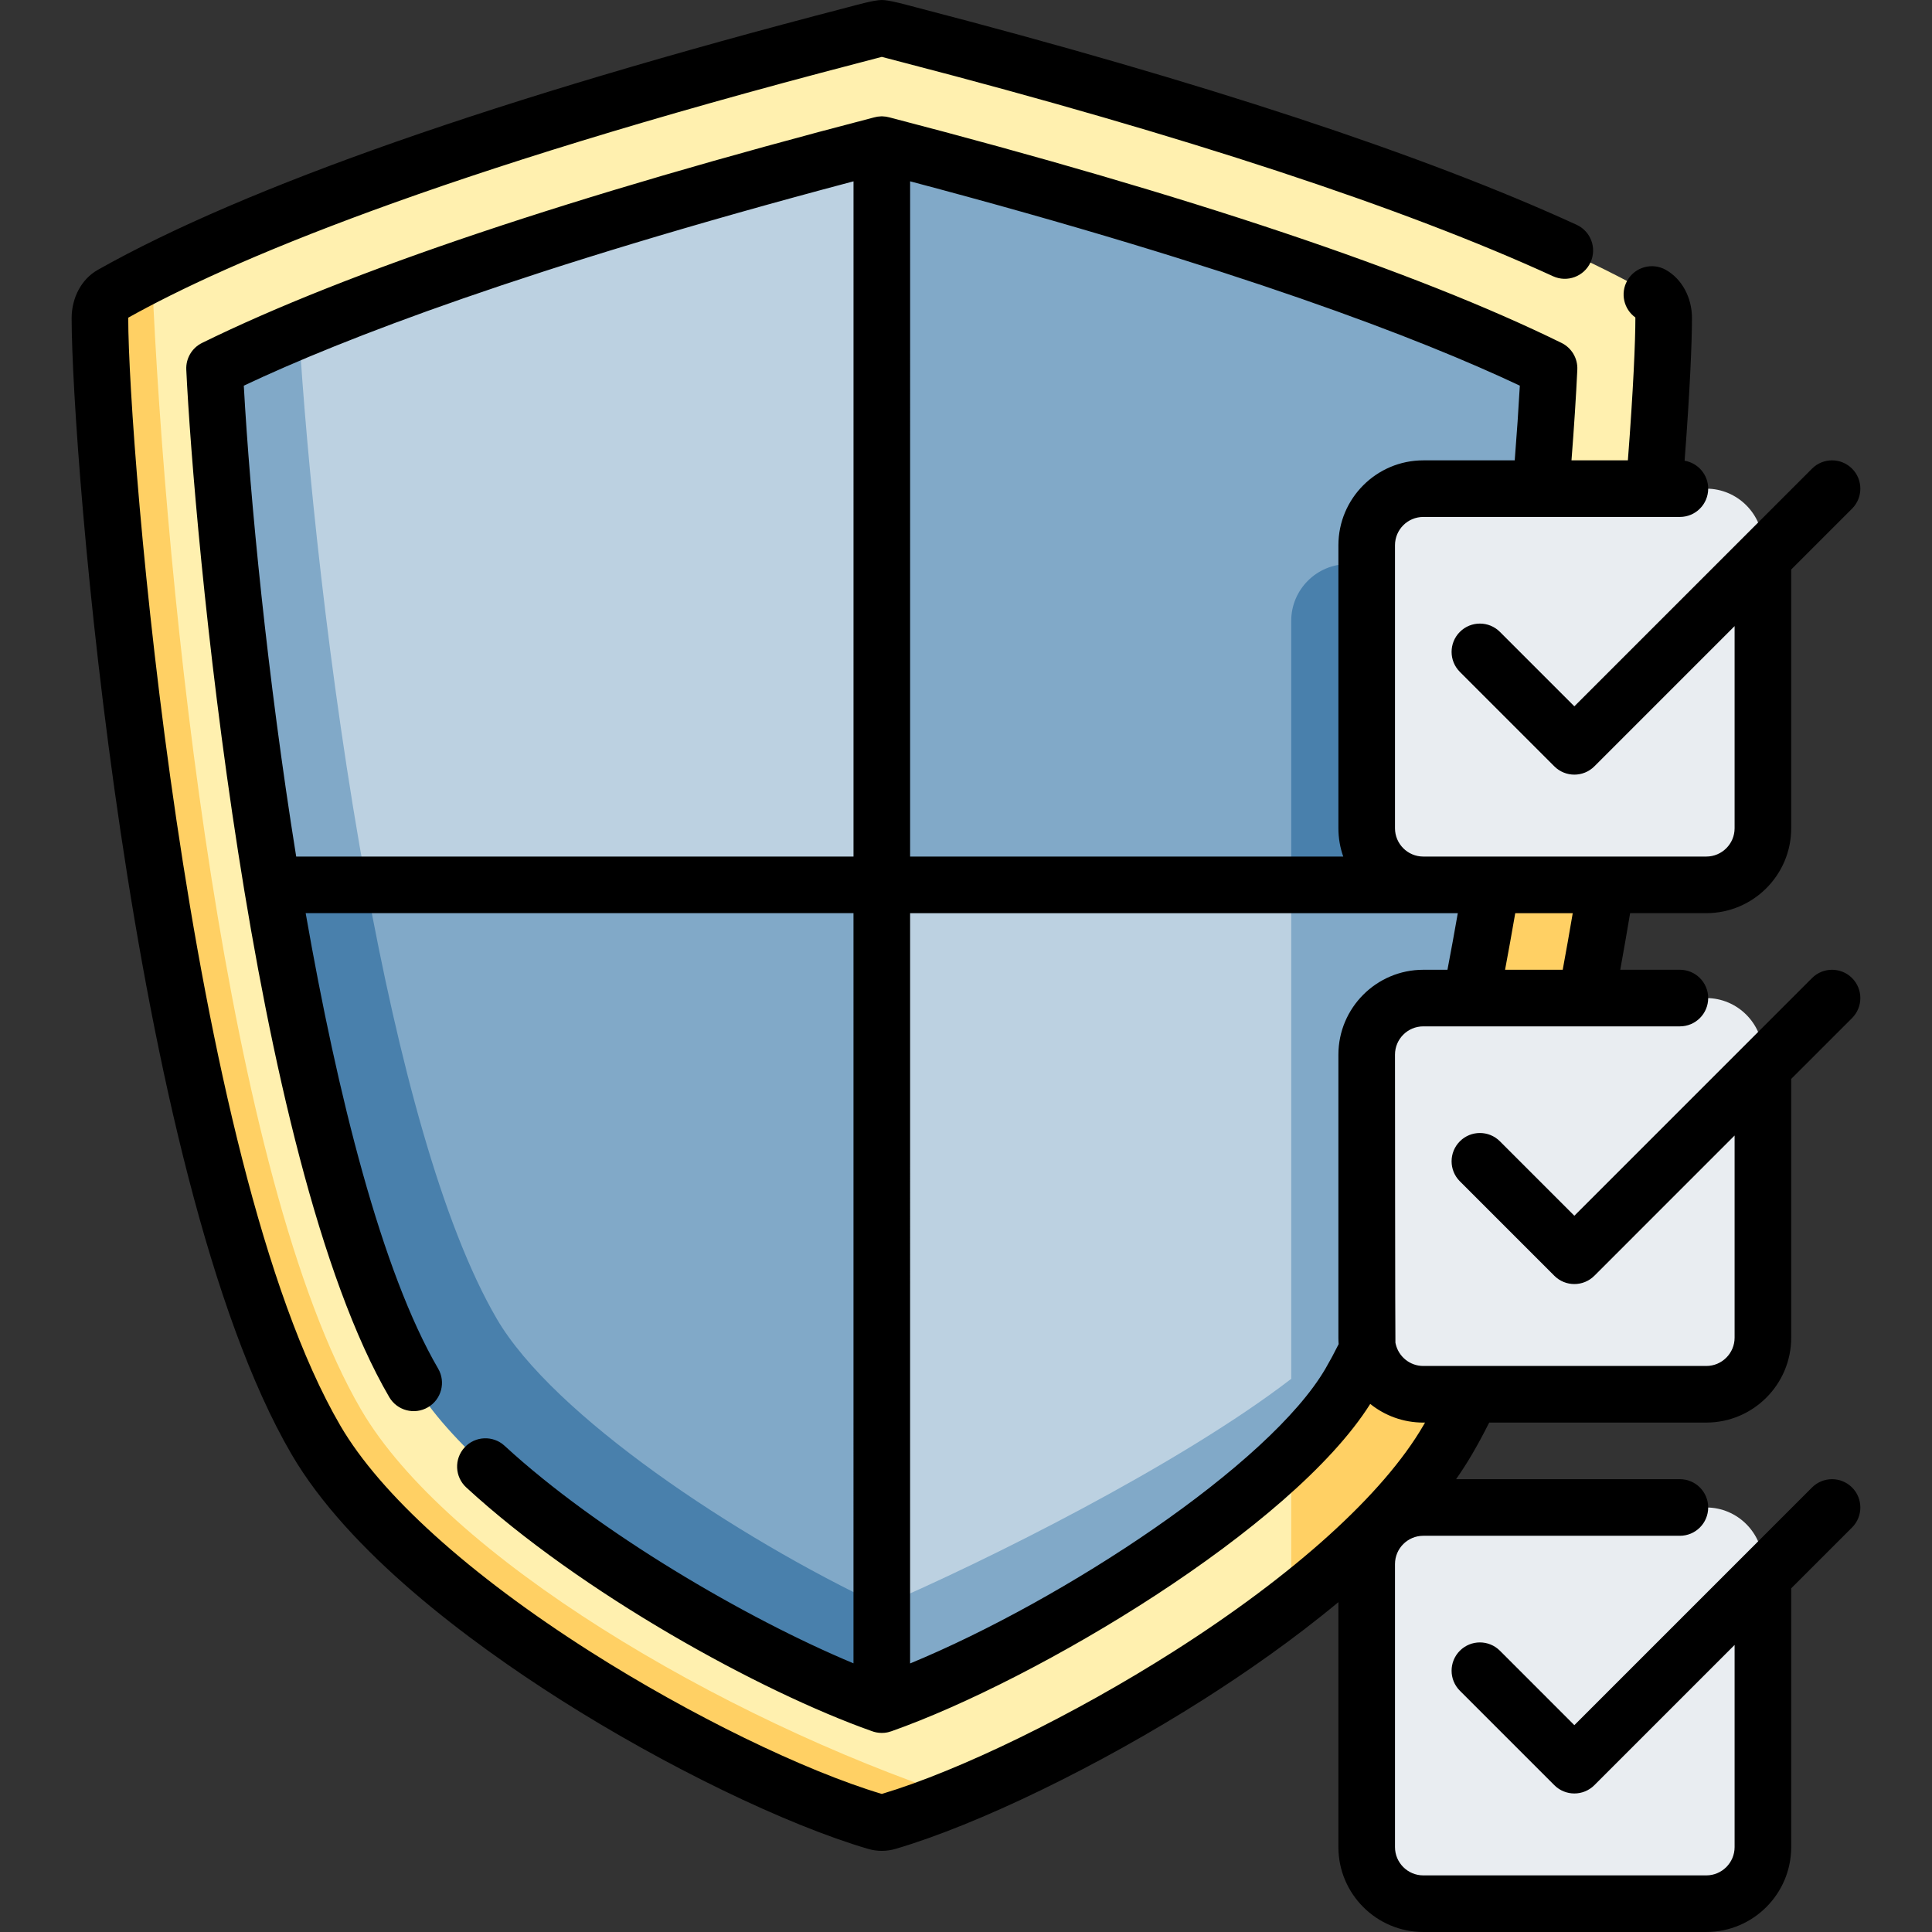 <svg id="Capa_1" enable-background="new 0 0 511.999 511.999" height="512" viewBox="0 0 511.999 511.999" width="512" xmlns="http://www.w3.org/2000/svg"><rect x="0" y="0" width="511.999" height="511.999" fill="#333333" stroke="none"/><g><g><path d="m40.252 72.377c-3.703 1.874-7.267 3.764-10.648 5.67-2.037 1.148-3.118 3.697-3.118 6.283 0 32.828 14.814 224.478 57.229 297.248 25.251 43.323 108.458 89.465 148.46 101.202.995.292 2.031.292 3.026 0 5.397-1.584 11.587-3.799 18.309-6.544z" fill="#ffd064"/><path d="m437.773 78.047c-63.7-35.911-189.091-66.651-202.642-70.353-.953-.26-1.933-.26-2.886 0-12.831 3.506-125.936 31.256-191.993 64.683 3.639 85.747 19.785 240.024 55.41 301.145 22.677 38.906 95.167 81.802 157.849 102.715 26.287-10.734 60.8-29.646 88.681-51.271l94.269-274.835c3.072-31.356 4.43-55.86 4.43-65.801 0-2.586-1.081-5.134-3.118-6.283z" fill="#fff0af"/><path d="m383.665 381.578c29.572-50.735 45.726-159.253 52.799-231.447-1.356-.406-2.789-.632-4.273-.632h-75c-8.25 0-15 6.75-15 15v260.465c17.83-13.83 32.954-28.767 41.474-43.386z" fill="#ffd064"/><path d="m233.691 38.332-154.459 49.187c-8.712 3.644-16.103 7.014-22.368 10.092.403 8.576 1.13 19.436 2.191 31.888 0 0 6.817 67.184 13.109 105 0 0 31.035 93.774 47.471 121.973 17.951 30.799 114.052 95.27 114.052 95.27l.003-.002.003.002c39.51-13.933 106.102-54.471 124.052-85.27 16.436-28.199 28.813-79.937 37.471-131.973 6.292-37.816 13.109-105 13.109-105 1.061-12.452 1.788-23.311 2.191-31.888-28.813-14.159-81.449-34.479-176.825-59.279z" fill="#81a9c8"/><path d="m377.19 234.499 33.326-85h-53.326c-8.25 0-15 6.75-15 15v70z" fill="#4980ac"/><path d="m233.69 425.568c-38.641-18.189-87.14-50.505-102.055-76.097-14.642-25.121-26.065-68.922-34.505-114.973h-24.966c8.658 52.036 21.035 103.774 37.471 131.973 17.951 30.799 84.542 71.337 124.052 85.27z" fill="#4980ac"/><path d="m233.689 234.499-.001 191.068c.001 0 .001.001.002.001 26.635-11.41 78.662-37.212 108.501-60.17v-130.899z" fill="#bcd1e1"/><path d="m233.69 38.332c-74.64 19.408-123.102 36.072-154.458 49.187 1.952 33.369 7.781 91.782 17.898 146.98h136.559z" fill="#bcd1e1"/><g fill="#e9edf1"><path d="m452.19 504.499h-75c-8.25 0-15-6.75-15-15v-75c0-8.25 6.75-15 15-15h75c8.25 0 15 6.75 15 15v75c0 8.25-6.75 15-15 15z"/><path d="m452.19 369.499h-75c-8.25 0-15-6.75-15-15v-75c0-8.25 6.75-15 15-15h75c8.25 0 15 6.75 15 15v75c0 8.25-6.75 15-15 15z"/><path d="m452.19 234.499h-75c-8.25 0-15-6.75-15-15v-75c0-8.25 6.75-15 15-15h75c8.25 0 15 6.75 15 15v75c0 8.25-6.75 15-15 15z"/></g></g><g><path d="m452.19 511.999h-75c-12.406 0-22.5-10.094-22.5-22.5v-64.919c-11.96 9.955-24.647 18.744-35.698 25.772-27.767 17.66-59.826 33.214-81.676 39.624-2.371.697-4.881.697-7.254 0-21.848-6.41-53.907-21.964-81.674-39.624-24.117-15.34-56.039-39.067-71.152-64.998-43.076-73.903-58.25-265.528-58.25-301.024 0-5.494 2.657-10.405 6.935-12.816 39.123-22.056 105.876-45.438 198.404-69.493 2.753-.716 7.287-2.021 9.366-2.021s6.612 1.305 9.365 2.021c75.55 19.642 134.349 39.005 174.763 57.551 3.765 1.728 5.416 6.18 3.688 9.944s-6.18 5.414-9.944 3.688c-39.617-18.18-97.581-37.245-172.281-56.667-2.456-.638-4.345-1.13-5.591-1.464-1.248.335-3.137.826-5.592 1.464-112.675 29.295-167.706 52.894-194.107 67.648-.004.045-.006.094-.006.146 0 33.427 15.309 223.299 56.209 293.472 10.608 18.201 34.135 39.472 66.243 59.894 26.424 16.806 56.649 31.555 77.252 37.712 20.604-6.158 50.83-20.907 77.252-37.712 32.108-20.422 55.634-41.692 66.243-59.894.154-.266.309-.533.463-.803h-.458c-5.315 0-10.206-1.853-14.061-4.946-20.819 33.019-88.355 73.14-126.881 86.741-.596.217-1.228.359-1.883.419-.002 0-.006.001-.012.001-.229.021-.456.027-.69.029-.005 0-.009 0-.014 0-.946-.005-1.851-.184-2.683-.508-29.435-10.427-76.986-36.542-107.405-64.554-3.048-2.807-3.243-7.551-.438-10.598 2.808-3.049 7.551-3.243 10.598-.438 24.886 22.916 64.112 45.826 92.464 57.655l.002-198.803h-145.177c8.476 48.465 20.146 95.032 35.104 120.696 2.086 3.578.876 8.17-2.703 10.256-3.578 2.086-8.17.877-10.256-2.703-37.018-63.511-51.84-230.927-53.783-272.284-.14-2.983 1.504-5.766 4.185-7.083 38.571-18.954 98.485-39.062 178.085-59.765.594-.168 1.218-.265 1.862-.281h.017.001c.111-.002.226-.002.337 0h.016c.646.016 1.272.113 1.868.282 79.599 20.703 139.511 40.81 178.082 59.764 2.681 1.317 4.324 4.101 4.185 7.084-.33 7.002-.857 15.195-1.546 24.035h14.944c1.453-18.85 1.987-31.672 1.987-37.669 0-.075-.005-.145-.012-.204-3.058-2.204-4.034-6.402-2.14-9.763 2.034-3.607 6.605-4.884 10.217-2.85 4.277 2.411 6.935 7.322 6.935 12.816 0 6.157-.526 19.05-1.952 37.773 3.547.596 6.248 3.68 6.248 7.396 0 4.143-3.357 7.5-7.5 7.5h-68c-4.136 0-7.5 3.364-7.5 7.5v75c0 4.136 3.364 7.5 7.5 7.5h75c4.136 0 7.5-3.364 7.5-7.5v-53.571l-37.165 37.166c-2.931 2.929-7.679 2.927-10.607 0l-25.031-25.031c-2.929-2.93-2.929-7.678 0-10.607 2.929-2.927 7.677-2.929 10.607 0l19.728 19.729 62.987-62.988c2.93-2.928 7.678-2.928 10.607 0 2.929 2.93 2.929 7.678 0 10.607l-16.126 16.125v68.571c0 12.406-10.094 22.5-22.5 22.5h-20.188c-.851 5.085-1.725 10.096-2.617 15h15.805c4.143 0 7.5 3.357 7.5 7.5s-3.357 7.5-7.5 7.5h-68c-4.136 0-7.5 3.364-7.5 7.5 0 0 .039 75.878.113 76.301.027.123.053.247.075.372.762 3.333 3.751 5.827 7.312 5.827h75c4.136 0 7.5-3.364 7.5-7.5v-53.571l-37.165 37.166c-2.931 2.928-7.679 2.928-10.607 0l-25.031-25.031c-2.929-2.93-2.929-7.678 0-10.607 2.929-2.928 7.677-2.929 10.607 0l19.728 19.729 62.987-62.988c2.93-2.928 7.678-2.928 10.607 0 2.929 2.93 2.929 7.678 0 10.607l-16.126 16.125v68.571c0 12.406-10.094 22.5-22.5 22.5h-57.532c-1.484 2.954-2.996 5.752-4.514 8.355-1.301 2.232-2.728 4.449-4.261 6.645h59.307c4.143 0 7.5 3.357 7.5 7.5s-3.357 7.5-7.5 7.5h-68c-4.136 0-7.5 3.364-7.5 7.5v75c0 4.136 3.364 7.5 7.5 7.5h75c4.136 0 7.5-3.364 7.5-7.5v-53.571l-37.165 37.166c-2.931 2.929-7.679 2.927-10.607 0l-25.031-25.031c-2.929-2.93-2.929-7.678 0-10.607 2.929-2.928 7.677-2.929 10.607 0l19.728 19.729 62.987-62.988c2.93-2.928 7.678-2.928 10.607 0 2.929 2.93 2.929 7.678 0 10.607l-16.126 16.125v68.571c-.001 12.404-10.094 22.498-22.501 22.498zm-211.002-270-.002 198.833c40.715-16.82 95.226-52.652 110.08-78.138 1.165-2 2.334-4.174 3.488-6.484-.043-.564-.064-1.136-.064-1.711v-75c0-12.406 10.094-22.5 22.5-22.5h6.401c.932-4.881 1.848-9.893 2.74-15zm157.67 15h15.277c.904-4.895 1.792-9.905 2.656-15h-15.235c-.878 5.097-1.78 10.107-2.698 15zm-157.67-30h114.787c-.832-2.347-1.285-4.872-1.285-7.5v-75c0-12.406 10.094-22.5 22.5-22.5h24.227c.562-7.107 1.019-13.801 1.353-19.794-26.253-12.395-74.771-31.164-161.579-54.151zm-162.694 0h147.694l.002-178.945c-86.807 22.987-135.328 41.758-161.581 54.152 1.635 29.665 6.235 77.194 13.885 124.793zm355.592-142.423c.003.001.005.003.007.004-.002-.001-.004-.003-.007-.004z"/></g></g></svg>